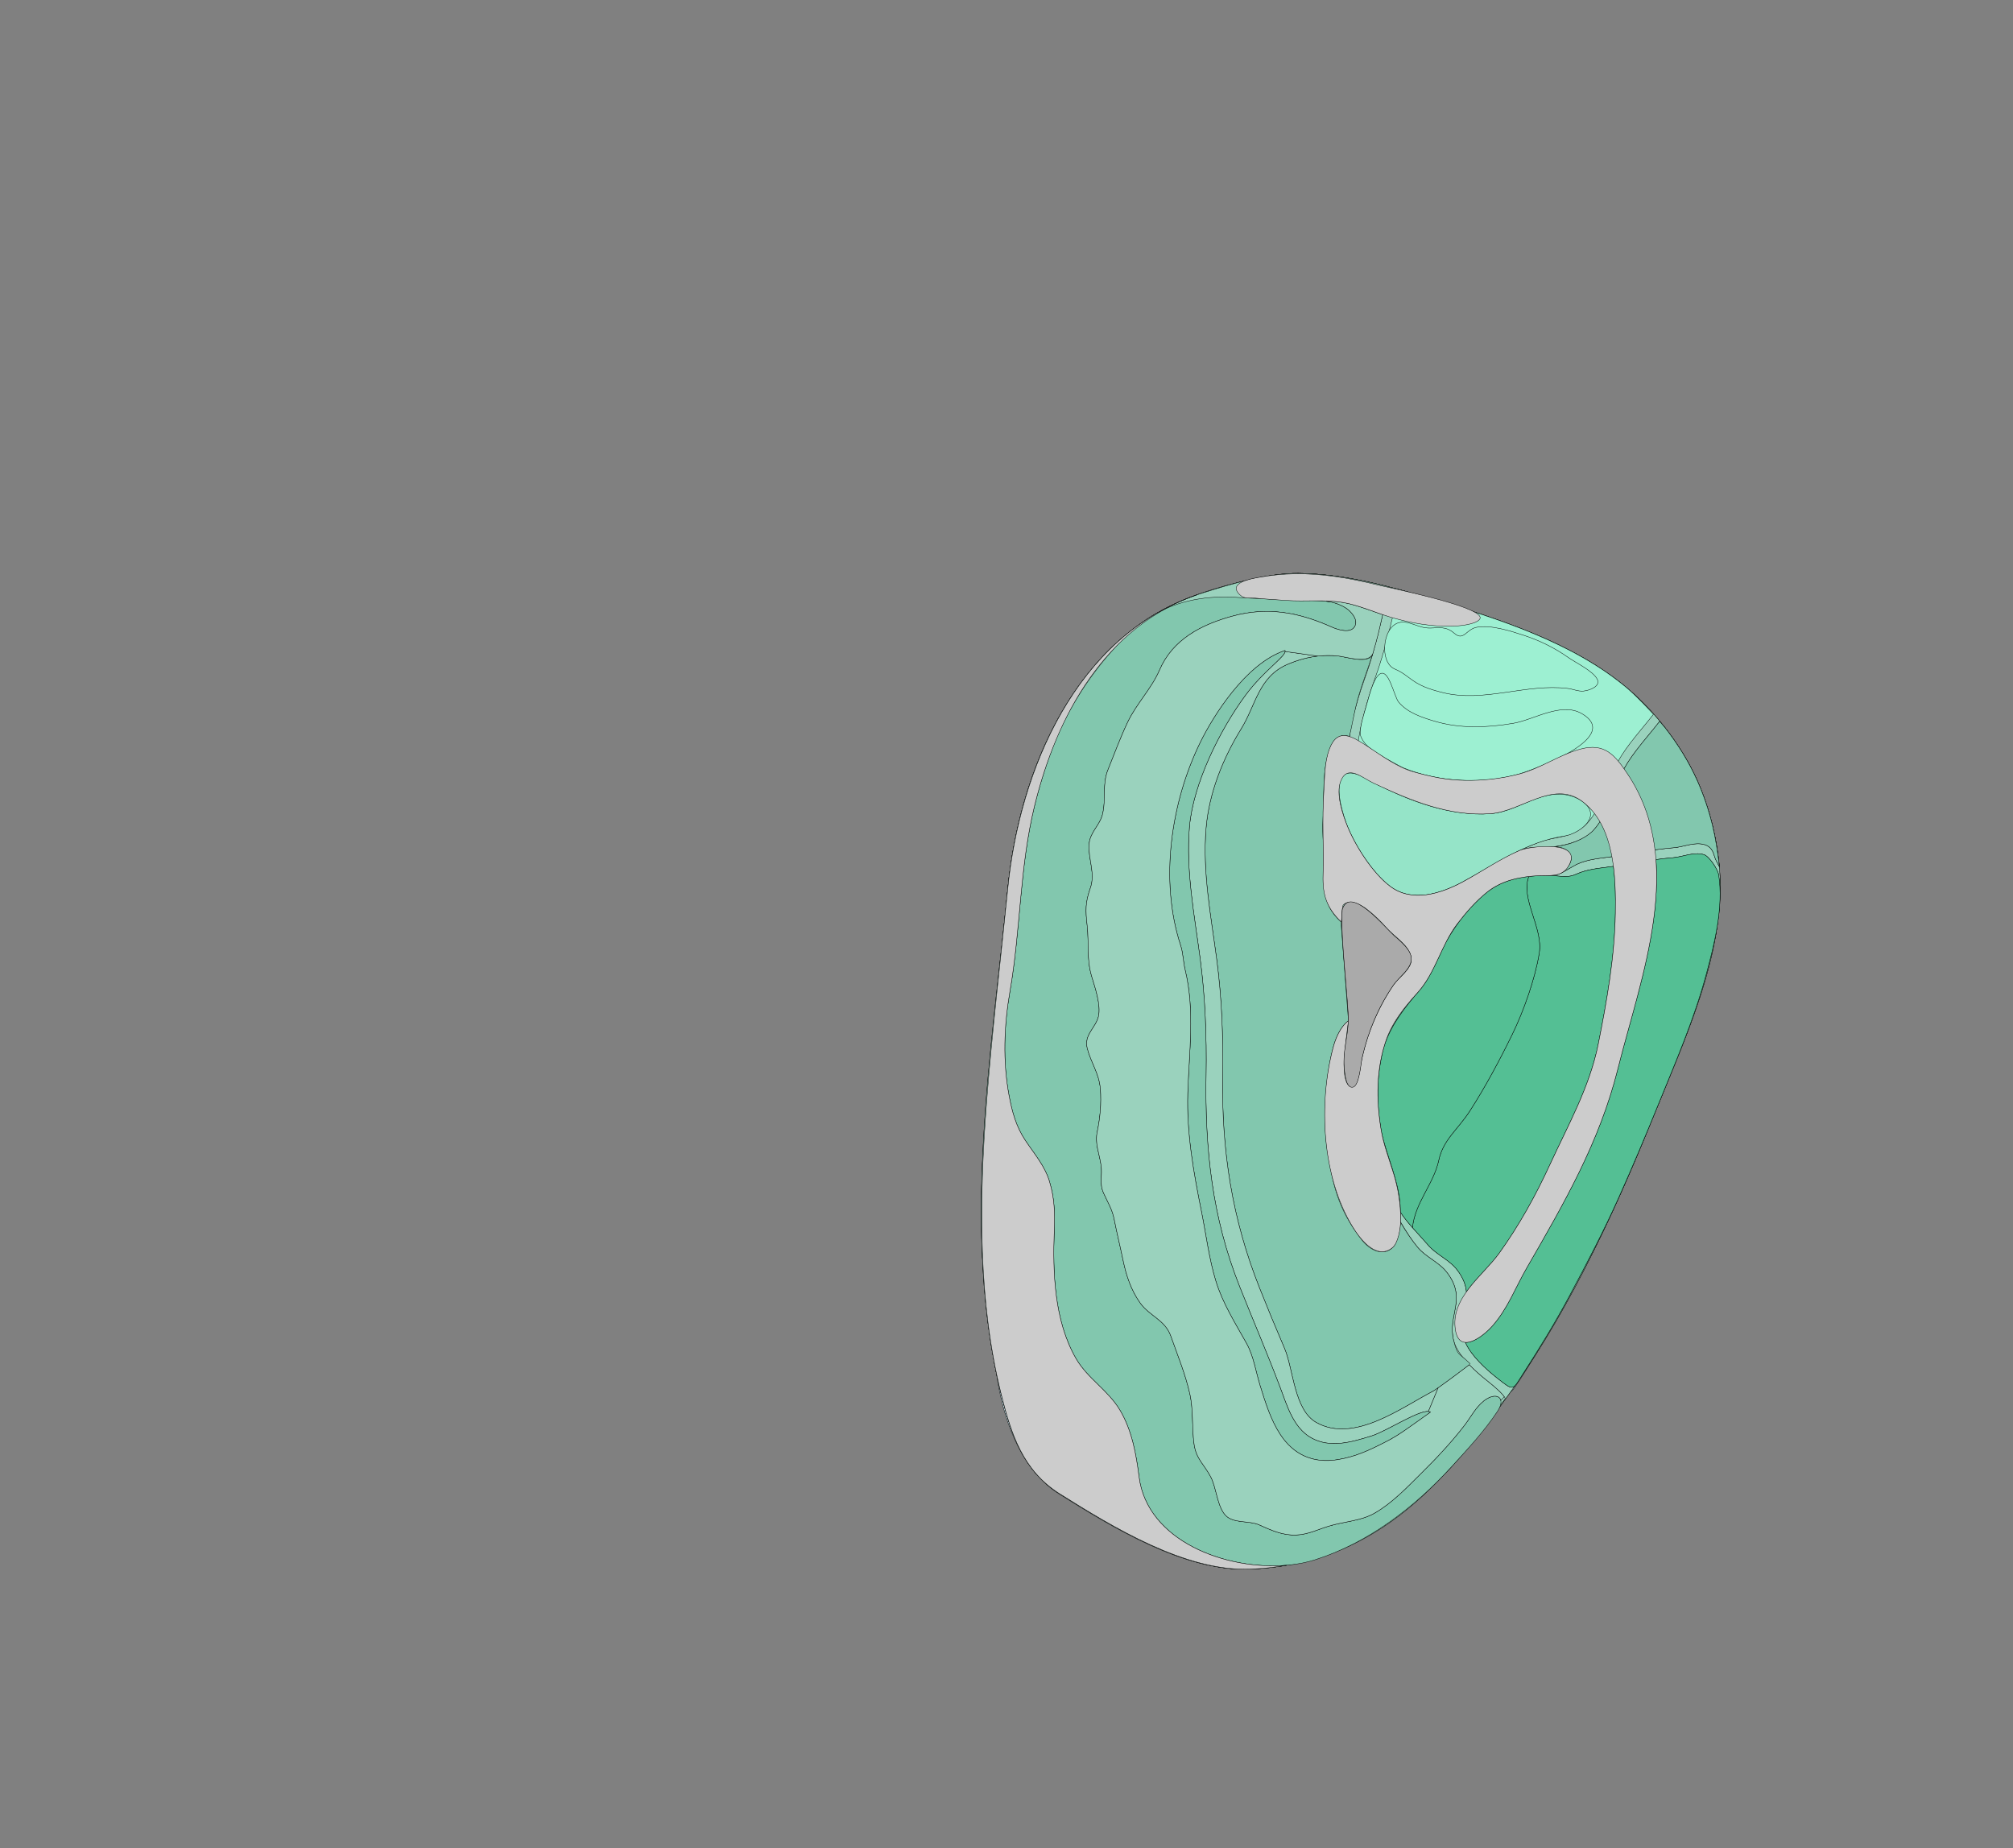 <svg width="5280" height="4848" xmlns="http://www.w3.org/2000/svg">
<rect width="100%" height="100%" fill="#808080" stroke="none"/>
<g transform="scale(1.0)">
<g id="180609323" order="1" parent_id="" graphic_group_label_id="28" graphic_group_label="Atlas - Adult Mouse" sub_image_id="100960440" transform=" scale(1.0, 1.0)"><path id="180609325" parent_id="180609323" order="0" structure_id="8" d="M4451.522,2046.82
			c25.888,57.914,44.706,122.999,54.675,194.025c31.368,223.477-69.965,427.579-160.998,663.283
			c-18.015,46.643-84.897,218.525-167.525,380.679c-94.724,185.893-205.709,361.519-212.356,363.747
			c-13,4.358-125.28,194.387-297.272,326.744c-114.257,87.926-264.94,135.576-393.807,140.241
			c-168.215,6.093-357.8-110.242-495.323-196.512c-95.74-60.059-141.494-180.391-160.532-287.827
			c-48.108-271.486-54.037-434.37-34.498-691.465c14.469-190.384,41.998-412.481,57.996-593.861
			c29.11-330.049,176.636-653.111,468.894-774.929c74.14-30.903,214.537-67.807,294.64-67.097
			c115.897,1.029,235.778,32.925,346.181,65.793c176.022,52.407,374.591,115.495,517.037,235.813
			C4343.016,1868.289,4411.611,1957.538,4451.522,2046.82z" style="stroke:black;fill:#bfdae3"/><path id="180609326" parent_id="180609323" order="1" structure_id="688" d="M4506.197,2240.846
			c-10.014-71.366-28.659-135.832-54.675-194.025c-40.098-89.71-108.155-178.229-182.891-241.365
			c-143.126-120.894-340.177-183.156-517.037-235.813c-110.936-33.026-229.735-64.761-346.181-65.793
			c-80.494-0.716-176.52,27.751-253.422,52.252c-325.353,103.689-477.332,458.963-508.584,774.463
			c-18.04,182.063-41.317,372.576-55.852,563.868c-19.627,258.327-22.007,518.201,38.383,761.584
			c26.399,106.406,57.574,201.725,153.771,262.071c138.188,86.682,328.679,203.575,497.7,197.45
			c324.396-11.74,516.9-227.496,690.153-472.358c162.181-229.211,276.775-487.602,382.167-746.499
			C4432.553,2693.233,4537.714,2465.396,4506.197,2240.846z M3701.867,2517.179c-1.859,25.315-33.555,46.917-46.605,65.989
			c-40.617,59.374-66.386,121.265-82.523,191.331c-2.832,12.295-7.14,72.377-23.303,76.809
			c-17.588,4.832-21.256-29.688-22.646-40.95c-6.397-51.992,7.958-82.822,9.945-134.58c0.512-13.434-5.451-85.739-10.278-141.761
			c-3.702-42.832-8.675-109.128-5.834-147.779c19.404-67.183,113.229,47.519,136.055,67.776
			C3672.39,2467.963,3703.692,2492.247,3701.867,2517.179z" style="stroke:black;fill:#b0ffb8"/><path id="180609327" parent_id="180609323" order="2" structure_id="698" d="M4506.197,2240.846
			c-10.014-71.366-28.659-135.832-54.675-194.025c-40.098-89.71-108.155-178.229-182.891-241.365
			c-143.126-120.894-340.177-183.156-517.037-235.813c-110.936-33.026-229.735-64.761-346.181-65.793
			c-80.494-0.716-176.52,27.751-253.422,52.252c-325.353,103.689-477.332,458.963-508.584,774.463
			c-42.4,427.916-122.587,901.84-17.469,1325.452c26.399,106.406,57.574,201.725,153.771,262.071
			c138.188,86.682,328.679,203.575,497.7,197.45c324.396-11.74,516.9-227.496,690.153-472.358
			c162.181-229.211,276.775-487.602,382.167-746.499C4432.553,2693.233,4537.714,2465.396,4506.197,2240.846z M3701.867,2517.179
			c-1.859,25.315-33.555,46.917-46.605,65.989c-40.617,59.374-66.386,121.265-82.523,191.331
			c-2.832,12.295-7.14,72.377-23.303,76.809c-17.588,4.832-21.256-29.688-22.646-40.95c-6.397-51.992,7.958-82.822,9.945-134.58
			c0.512-13.434-5.451-85.739-10.278-141.761c-3.702-42.832-8.675-109.128-5.834-147.779
			c19.404-67.183,113.229,47.519,136.055,67.776C3672.39,2467.963,3703.692,2492.247,3701.867,2517.179z" style="stroke:black;fill:#9ad2bd"/><path id="180609328" parent_id="180609323" order="3" structure_id="507" d="M4491.663,2164.784
			c-9.86-40.413-23.167-79.978-40.141-117.964c-21.332-47.723-50.572-95.113-84.528-138.521l-13.895-16.164
			c-19.516,25.201-41.334,49.895-61.097,75.913c-15.822,20.843-30.34,42.529-41.301,66.002
			c-22.023,47.178-34.945,104.002-70.906,143.311c-24.215,26.467-66.599,38.404-101.672,43.069
			c-30.647,4.077-62.991-2.456-92.214,10.172c-53.164,22.962-100.034,56.149-150.776,83.296
			c-56.492,30.203-131.373,53.877-188.351,11.207c-45.812-34.301-90.584-104.397-111.916-156.44
			c-6.15-15.017-10.713-30.271-14.68-45.958c-4.23-16.773-9.988-33.09-9.066-50.674c1.126-21.617,13.007-40.161,19.396-60.406
			c11.959-37.884,5.852-78.425,15.063-116.77c9.152-38.132,20.352-77.769,33.939-114.813
			c28.813-78.553,44.874-159.311,64.057-240.598l-22.126-5.48c-71.298-17.136-144.115-29.482-216.036-30.118
			c-80.494-0.716-176.52,27.751-253.422,52.252c-325.353,103.689-477.332,458.963-508.584,774.463
			c-42.4,427.916-122.587,901.84-17.469,1325.452c26.399,106.406,57.574,201.725,153.771,262.071
			c138.188,86.682,328.679,203.575,497.7,197.45c324.396-11.74,502.903-215.798,670.809-447.508c0,0-2.508-10.986-48.286-47.04
			c-30.289-23.854-76.74-65.823-86.899-104.53c-17.554-66.966,35.875-108.518-17.494-178.579
			c-21.162-27.785-55.127-40.029-76.92-66.092c-15.003-17.933-28.975-39.688-44.771-66.231
			c4.811-95.25-41.428-183.356-51.271-242.125c-11.207-66.927-11.821-131.065,3.275-201.72
			c13.238-61.946,56.193-116.254,96.154-162.467c33.035-38.191,50.87-87.71,69.849-126.485
			c19.157-39.155,48.508-75.128,78.779-106.39c54.947-56.76,117.742-74.795,196.913-69.711c23.09,1.479,47.971-20.263,68.271-29.722
			c29.282-13.647,62.71-15.75,94.286-20.296c53.685-7.736,106.1-18.787,160.22-23.166c26.186-2.125,54.427-15.938,80.706-8.1
			c15.849,4.73,21.827,16.172,25.538,29.252c3.045,10.692,8.239,18.867,13.237,28.682
			C4505.583,2236.594,4500.099,2199.363,4491.663,2164.784z M3701.867,2517.179c-1.859,25.315-33.555,46.917-46.605,65.989
			c-40.617,59.374-66.386,121.265-82.523,191.331c-2.832,12.295-7.14,72.377-23.303,76.809
			c-17.588,4.832-21.256-29.688-22.646-40.95c-6.397-51.992,7.958-82.822,9.945-134.58c0.512-13.434-5.451-85.739-10.278-141.761
			c-3.702-42.832-8.675-109.128-5.834-147.779c19.404-67.183,113.229,47.519,136.055,67.776
			C3672.39,2467.963,3703.692,2492.247,3701.867,2517.179z" style="stroke:black;fill:#9ad2bd"/><path id="180609329" parent_id="180609323" order="4" structure_id="212" d="M3425.962,1574.585
			c37.214,1.834,68.467-1.616,102.695,19.136c14.185,8.606,34.818,30.732,25.162,48.925c-10.67,20.066-44.669,9.25-60.278,2.273
			c-87.539-39.104-169.056-54.231-262.011-28.604c-80.357,22.147-155.375,60.479-190.142,141.343
			c-20.957,48.747-60.415,87.944-83.598,136.725c-19.234,40.447-34.511,82.511-51.349,123.956
			c-16.309,40.132-4.358,77.688-14.952,118.971c-7.207,28.079-33.104,46.174-34.963,78.084
			c-2.234,38.046,16.872,75.516,3.651,113.209c-13.784,39.266-13.042,59.063-8.581,98.836c5.144,45.697-1.74,88.37,11.745,133.057
			c8.632,28.612,25.111,76.093,17.784,105.916c-7.369,29.973-38.349,47.714-29.257,83.181c9.604,37.543,31.363,66.096,34.46,106.888
			c2.823,37.249-0.657,74.924-8.188,111.162c-6.704,32.25,4.922,55.664,9.809,87.999c4.197,27.857-5.194,47.182,6.781,73.811
			c10.833,24.101,22.749,42.26,27.917,69.196c6.935,36.021,15.84,71.261,23.27,107.332c8.068,39.176,21.033,78.059,44.37,110.944
			c24.778,34.907,65.644,44.511,80.852,87.491c17.58,49.711,38.025,99.216,49.643,150.786c9.852,43.761,5.05,88.332,11.217,132.354
			c5.561,39.688,27.106,53.843,44.072,86.724c14.653,28.387,16.854,77.662,38.724,100.444c20.71,21.571,61.694,13.076,87.445,24.519
			c31.491,13.997,61.941,28.259,97.527,26.791c31.047-1.279,56.354-14.316,85.628-23.277c38.597-11.809,83.862-13.48,119.192-33.576
			c46.912-26.677,84.732-67.056,122.774-104.56c39.355-38.814,80.92-83.125,114.433-126.967
			c16.274-21.307,28.522-46.214,49.838-63.128c32.217-25.584,60.68-9.894,36.132,27.248
			c-33.965,51.391-79.624,100.67-121.146,146.095c-96.93,106.061-220.455,200.594-359.104,243.753
			c-161.507,50.278-435.229-23.141-459.871-217.922c-7.574-59.83-18.586-121.414-49.574-174.109
			c-31.32-53.246-85.168-83.095-115.883-136.357c-56.969-98.828-61.165-225.104-56.9-336.172
			c1.766-45.996,0.759-83.283-12.411-127.619c-12.248-41.224-40.233-73.23-63.545-108.236
			c-23.968-36.012-34.459-74.02-42.451-116.479c-17.076-90.725-13.485-185.049,2.294-275.685
			c28.071-161.153,25.06-324.682,64.287-485.063c13.716-56.052,31.321-112.33,52.73-165.909
			c37.273-93.282,93.654-179.223,161.465-253.195c28.07-30.621,59.101-58.458,94.729-80.024
			c68.194-41.274,146.521-53.591,226.204-47.736C3307.52,1571.446,3366.774,1571.668,3425.962,1574.585z" style="stroke:black;fill:#82c7ae"/><path id="180609333" parent_id="180609323" order="5" structure_id="220" d="M3536.863,2677.496
			c-21.64,16.031-33.846,46.58-40.243,70.65c-23.566,88.721-26.126,205.29-14.329,273.305
			c13.579,78.344,22.885,145.446,90.925,232.23c18.271,23.315,55.57,45.185,81.603,16.095c8.862-9.907,18.373-45.292,18.305-64.274
			c15.788,26.544,30.493,48.354,45.496,66.287c21.793,26.063,55.758,38.307,76.92,66.092c53.369,70.062-0.06,111.613,17.494,178.588
			c10.815,41.262,11.097,29.107,43.561,60.799c0.699,0.683-87.804,66.505-97.279,71.418
			c-83.138,43.108-207.567,137.663-306.374,82.583c-59.042-32.92-60.116-139.727-84.016-195.31
			c-22.434-52.15-44.013-104.283-64.996-157.025c-72.586-182.426-100.052-361.219-96.93-556.609
			c1.629-102.812-2.2-204.112-15.686-306.144c-15.089-114.206-37.743-229.189-27.841-344.897
			c7.839-91.646,43.894-181.791,91.897-259.571c39.168-63.439,45.488-137.305,123.099-169.926
			c42.469-17.848,85.398-25.857,130.759-21.388c21.733,2.141,82.225,23.269,91.437-5.459
			c-14.799,46.158-33.266,91.343-44.379,138.529c-6.159,26.151-10.671,52.619-16.897,78.569c0.469-1.961-13.792-3.155-14.927-3.045
			c-21.912,2.104-31.722,20.979-37.862,39.471c-8.684,26.148-12.581,53.302-13.835,80.767c-1.672,36.554-0.922,73.188-3.097,109.729
			c-1.356,22.59,1.433,44.997,1.851,67.549c0.93,50.969-7.429,105.102,15.618,152.727c6.823,14.069,18.108,28.127,30.084,38.191
			L3536.863,2677.496z" style="stroke:black;fill:#82c7ae"/><path id="180609334" parent_id="180609323" order="6" structure_id="220" d="M4179.796,2177.361
			c35.961-39.309,48.883-96.133,70.906-143.311c10.961-23.473,25.479-45.159,41.301-66.002
			c19.763-26.019,41.581-50.712,61.097-75.913l13.895,16.164c33.956,43.407,63.196,90.798,84.528,138.521
			c16.974,37.986,30.28,77.551,40.141,117.964c8.436,34.579,13.92,71.81,18.142,108.526c-4.998-9.814-10.192-17.989-13.237-28.682
			c-3.711-13.08-9.689-24.521-25.538-29.252c-26.279-7.838-54.521,5.975-80.706,8.1c-54.12,4.379-106.535,15.43-160.22,23.166
			c-31.576,4.546-65.004,6.648-94.286,20.296l-42.869,23.993c49.395-33.104,27.935-70.676-16.505-69.984
			C4149.593,2212.908,4179.796,2177.361,4179.796,2177.361z" style="stroke:black;fill:#82c7ae"/><path id="180609332" parent_id="180609323" order="7" structure_id="228" d="M3266.928,1823.328c-69.157,93.659-137.548,234.133-147.007,344.757
			c-9.903,115.708,12.752,230.69,27.84,344.897c13.478,102.03,17.315,203.332,15.687,306.143
			c-3.122,195.396,15.626,373.544,88.221,555.971c35.143,88.319,73.252,176.643,106.705,265.636
			c17.281,45.979,34.187,104.044,80.204,130.2c51.049,29.03,109.237,10.738,159.033-4.641
			c38.444-11.89,121.211-66.772,149.065-64.266l25.558-61.952c-6.407,4.507-11.108,7.674-12.919,8.612
			c-83.138,43.108-207.567,137.663-306.374,82.583c-59.042-32.92-60.116-139.727-84.016-195.31
			c-22.434-52.15-44.013-104.283-64.996-157.025c-72.586-182.426-100.052-361.219-96.93-556.609
			c1.629-102.812-2.2-204.112-15.686-306.144c-15.089-114.206-37.743-229.189-27.841-344.897
			c7.839-91.646,43.894-181.791,91.897-259.571c39.168-63.439,45.488-137.305,123.099-169.926
			c25.817-10.85,51.807-18.056,78.406-21.041l-86.025-11.97C3368.008,1724.952,3313.065,1760.842,3266.928,1823.328z" style="stroke:black;fill:#9ad2bd"/><path id="180609331" parent_id="180609323" order="8" structure_id="236" d="M3370.732,1705.872
			c4.444,14.534-54.675,50.917-103.805,117.456c-69.157,93.659-137.548,234.133-147.007,344.757
			c-9.903,115.708,12.752,230.69,27.84,344.897c13.478,102.03,17.315,203.332,15.687,306.143
			c-3.122,195.396,15.626,373.544,88.221,555.971c35.143,88.319,73.252,176.643,106.705,265.636
			c17.281,45.979,34.187,104.044,80.204,130.2c51.049,29.03,109.237,10.738,159.033-4.641
			c41.548-12.85,134.87-75.922,154.692-62.492c-59.008,41.876-82.089,59.631-113.358,75.832
			c-49.471,25.628-84.178,41.147-129.521,48.726c-65.602,10.961-116.565-13.161-150.974-65.285
			c-25.47-38.597-39.526-84.57-53.14-128.357c-11.378-36.57-17.17-77.841-35.858-111.311
			c-29.614-53.046-62.47-104.756-80.382-163.286c-18.066-59.024-25.358-120.872-37.521-181.231
			c-20.762-102.999-39.39-205.887-36.141-311.39c3.318-107.57,19.038-216.728-6.712-322.848
			c-5.264-21.699-5.178-44.179-12.078-65.209c-55.639-169.699-25.555-375.429,51.825-533.012
			C3181.598,1878.89,3266.868,1740.336,3370.732,1705.872z" style="stroke:black;fill:#82c7ae"/><path id="180609330" parent_id="180609323" order="9" structure_id="244" d="M3772.233,3640.073
			l-25.558,61.952c-0.002,0-0.004,0-0.006,0c2.251,0.202,4.151,0.77,5.633,1.773c-59.008,41.876-82.089,59.631-113.358,75.832
			c-49.471,25.628-84.178,41.147-129.521,48.726c-65.602,10.961-116.565-13.161-150.974-65.285
			c-25.47-38.597-39.526-84.57-53.14-128.357c-11.378-36.57-17.17-77.841-35.858-111.311
			c-29.614-53.046-62.47-104.756-80.382-163.286c-18.066-59.024-25.358-120.872-37.521-181.231
			c-20.762-102.999-39.39-205.887-36.141-311.39c3.318-107.57,19.038-216.728-6.712-322.848
			c-5.264-21.699-5.178-44.179-12.078-65.209c-55.639-169.699-25.555-375.429,51.825-533.012
			c33.154-67.538,118.425-206.092,222.289-240.556c0.271,0.885,0.302,1.853,0.117,2.902l86.025,11.97
			c-0.008,0.001-0.016,0.002-0.023,0.003c17.164-1.928,34.582-2.103,52.376-0.35c21.733,2.141,78.707,21.893,91.437-5.459
			c-2.052,4.409-1.759,6.123,0,0c15.156-52.772,12.989-46.131,26.125-102.797c-35.18-11.988-72.309-26.911-105.074-32.11
			c-14.789-2.349-28.91-3.478-42.758-3.981l-0.288,1.039c16.66,1.974,32.956,6.306,49.988,16.632
			c14.185,8.606,34.818,30.732,25.162,48.925c-10.67,20.066-44.669,9.25-60.278,2.273c-87.539-39.104-169.056-54.231-262.011-28.604
			c-80.357,22.147-155.375,60.479-190.142,141.343c-20.957,48.747-60.415,87.944-83.598,136.725
			c-19.234,40.447-34.511,82.511-51.349,123.956c-16.309,40.132-4.358,77.688-14.952,118.971
			c-7.207,28.079-33.104,46.174-34.963,78.084c-2.234,38.046,16.872,75.516,3.651,113.209
			c-13.784,39.266-13.042,59.063-8.581,98.836c5.144,45.697-1.74,88.37,11.745,133.057c8.632,28.612,25.111,76.093,17.784,105.916
			c-7.369,29.973-38.349,47.714-29.257,83.181c9.604,37.543,31.363,66.096,34.46,106.888c2.823,37.249-0.657,74.924-8.188,111.162
			c-6.704,32.25,4.922,55.664,9.809,87.999c4.197,27.857-5.194,47.182,6.781,73.811c10.833,24.101,22.749,42.26,27.917,69.196
			c6.935,36.021,15.84,71.261,23.27,107.332c8.068,39.176,21.033,78.059,44.37,110.944c24.778,34.907,65.644,44.511,80.852,87.491
			c17.58,49.711,38.025,99.216,49.643,150.786c9.852,43.761,5.05,88.332,11.217,132.354c5.561,39.688,27.106,53.843,44.072,86.724
			c14.653,28.387,16.854,77.662,38.724,100.444c20.71,21.571,61.694,13.076,87.445,24.519
			c31.491,13.997,61.941,28.259,97.527,26.791c31.047-1.279,56.354-14.316,85.628-23.277c38.597-11.809,83.862-13.48,119.192-33.576
			c46.912-26.677,84.732-67.056,122.774-104.56c39.355-38.814,80.92-83.125,114.433-126.967
			c16.274-21.307,28.522-46.214,49.838-63.128c21.808-17.317,41.889-15.72,44.979-1.362l9.029-9.645
			c-4.317-6.067-15.74-18.926-45.709-42.528c-13.661-10.759-30.604-25.208-46.028-41.376c-11.651,9.318-58.223,43.968-81.712,60.488
			C3772.206,3640.093,3772.22,3640.083,3772.233,3640.073z" style="stroke:black;fill:#9ad2bd"/><path id="180609335" parent_id="180609323" order="10" structure_id="151" d="M4336.962,1873.436
			c-19.524,25.2-41.343,49.894-61.098,75.917c-15.822,20.838-30.339,42.524-41.3,65.997
			c-22.023,47.178-34.945,104.002-70.915,143.311c-13.596,14.867-32.063,24.568-50.845,31.223
			c-19.626,6.947-39.893,8.525-59.801,13.873c-23.439,6.291-44.959,17.285-67.094,26.847
			c-53.164,22.962-100.034,56.149-150.776,83.296c-56.492,30.203-131.373,53.877-188.351,11.207
			c-45.812-34.301-90.584-104.397-111.916-156.44c-12.462-30.421-24.915-67.226-23.422-100.504
			c0.588-13.075,5.33-24.944,12.7-35.637c7.199-10.448,18.458-17.431,25.018-28.267c7.438-12.262,8.281-29.529,10.695-43.395
			c3.736-21.4,6.772-42.946,11.848-64.087c9.161-38.131,20.352-77.772,33.948-114.812c28.813-78.554,44.797-154.42,63.979-235.707
			c96.188,26.271,69.175,19.588,81.961,23.384c176.86,52.657,373.911,114.919,517.037,235.813
			C4291.661,1824.906,4336.962,1873.436,4336.962,1873.436z" style="stroke:black;fill:#9df0d2"/><path id="180609338" parent_id="180609323" order="11" structure_id="188" d="M3758.086,1809.383
			c-14.979-4.67-29.648-10.462-42.946-18.553c-20.94-12.734-32.421-25.869-55.938-35.695
			c-37.104-15.503-32.565-84.388-9.092-109.899c23.883-25.964,53.454-7.468,79.026-0.623c11.6,3.113,19.609,3.011,31.474,2.363
			c24.387-1.331,36.763-0.712,54.419,14.419c24.189,20.748,30.442-10.542,57.694-16.036c36.259-7.314,89.022,9.451,123.746,20.859
			c41.599,13.668,81.253,32.954,117.026,58.304c19.055,13.506,66.13,35.687,76.331,57.728c8.154,17.627-19.047,28.535-36.422,30.301
			c-13.383,1.361-27.636-5.168-40.813-6.807c-109.827-13.664-220.046,38.103-328.935,10.709
			C3775.162,1814.316,3766.572,1812.031,3758.086,1809.383z" style="stroke:black;fill:#9df0d2"/><path id="180609336" parent_id="180609323" order="12" structure_id="196" d="M3625.408,2306.545
			c7.046,6.926,14.193,13.184,21.375,18.561c56.978,42.67,131.858,18.996,188.351-11.207
			c89.756-47.992,167.418-106.207,269.798-121.428c32.523-4.836,96.077-46.362,52.048-85.248
			c-22.586-19.942-54.095-26.664-83.428-23.363c-57.83,6.521-106.219,46.461-165.013,50.449
			c-99.003,6.721-204.667-29.77-293.494-75.961c-22.39-11.643-71-44.669-91.633-24.245c-26.28,26.011,0.512,107.874,11.455,134.567
			C3552.855,2212.55,3587.521,2269.275,3625.408,2306.545z" style="stroke:black;fill:#95e4c8"/><path id="180609337" parent_id="180609323" order="13" structure_id="204" d="M3680.748,2013.977
			c94.559,38.605,211.115,43.117,303.985,16.151c15.021-4.358,278.319-92.371,164.16-158.463
			c-53.915-31.188-125.41,16.301-179.658,25.479c-69.337,11.729-139.723,14.556-207.771-5.92
			c-33.257-10.005-69.542-22.049-92.64-49.395c-12.684-15.025-26.553-94.222-51.996-72.245
			c-14.287,12.329-24.591,51.318-30.775,73.64c-9.74,35.154-23.84,73.789-15.651,90.96c10.628,22.287,27.576,33.41,61.327,53.297
			C3636.505,1990.286,3675.613,2011.883,3680.748,2013.977z" style="stroke:black;fill:#9df0d2"/><path id="180609339" parent_id="180609323" order="14" structure_id="159" d="M4469.11,2241.512c-26.279-7.839-54.521,5.975-80.707,8.095
			c-54.12,4.384-106.534,15.43-160.219,23.166c-31.577,4.546-65.004,6.649-94.286,20.296c-20.301,9.464-37.743,5.203-60.815,3.51
			c-84.631-6.213-147.502,13.033-202.449,69.793c-30.271,31.262-58.027,68.059-78.779,106.39
			c-24.182,44.674-36.421,88.103-69.849,126.485c-40.123,46.081-82.481,100.61-96.154,162.467
			c-15.933,72.058-14.482,134.793-3.275,201.72c9.844,58.769,52.662,143.702,50.394,215.223
			c15.788,26.544,57.421,68.411,72.424,86.345c21.793,26.058,55.749,38.302,76.911,66.087
			c53.378,70.066-0.051,111.618,17.503,178.579c10.15,38.712,56.61,80.677,86.899,104.53c45.77,36.059,39.696,32.736,69.234-12.97
			c42.528-65.853,83.871-133.453,120.796-202.615c45.189-84.639,90.447-171.15,129.743-258.958
			c36.25-81.021,69.789-160.73,103.25-242.964c45.975-112.953,94.072-223.804,125.837-341.934
			c21.784-81.053,45.488-176.383,32.336-260.43C4505.651,2279.976,4482.929,2245.636,4469.11,2241.512z" style="stroke:black;fill:#54bf94"/><path id="180609341" parent_id="180609323" order="15" structure_id="175" d="M4065.278,3054.912
			c47.885-104.001,104.513-203.993,126.988-316.911c22.483-112.966,42.853-227.019,44.721-342.501
			c0.599-37.112,0.456-80.461-5.057-123.281c-1.249,0.184-2.495,0.373-3.746,0.554c-31.577,4.546-65.004,6.649-94.286,20.296
			c-20.301,9.464-37.743,5.203-60.815,3.51c-1.979-0.145-3.933-0.262-5.888-0.379c-9.953,0.555-20.249,0.153-30.099,0.58
			c-9.064,0.393-18.158,1.059-27.207,2.086c-22.457,58.717,38.044,134.598,27.488,200.798
			c-10.679,66.897-41.062,152.33-70.659,212.992c-32.523,66.68-70.966,138.554-111.319,201.08
			c-31.943,49.506-69.925,74.89-81.722,129.7c-13.385,62.169-62.481,110.948-68.844,176.363
			c15.744,17.963,32.243,35.26,40.56,45.201c21.793,26.058,55.749,38.302,76.911,66.087c16.115,21.154,22.487,39.707,24.023,57.146
			c25.906-36.425,62.676-68.619,86.512-101.85C3984.759,3214.002,4028.055,3135.751,4065.278,3054.912z" style="stroke:black;fill:#54bf94"/><path id="180609340" parent_id="180609323" order="16" structure_id="183" d="M3855.399,2913.735
			c40.354-62.526,78.796-134.4,111.319-201.08c29.598-60.662,59.98-146.095,70.659-212.992
			c10.556-66.2-49.945-142.081-27.488-200.798c-28.438,3.229-56.427,10.025-81.637,23.092c-8.071,4.353-15.931,9.279-23.605,14.806
			c-1.215,0.914-2.42,1.847-3.614,2.801c-21.396,17.089-40.467,36.887-58.083,57.835c-18.327,22.288-34.983,46.381-48.777,71.179
			c-14.057,27.1-25.728,55.647-40.132,82.475c-8.705,16.708-18.676,32.855-32.035,48.194
			c-35.949,41.287-73.677,89.361-90.975,143.406c-1.787,5.935-3.419,11.902-4.904,17.897c-0.089,0.389-0.189,0.773-0.275,1.163
			c-8.957,40.509-12.42,78.072-11.744,115.09c0.012,0.504,0.023,1.008,0.036,1.512c0.023,1.077,0.05,2.153,0.079,3.229
			c0.778,24.831,3.283,49.659,7.112,74.206c0.022,0.142,0.043,0.283,0.065,0.425c0.379,2.422,0.771,4.842,1.176,7.259
			c0.248,1.48,0.528,2.952,0.798,4.427c10.95,57.514,50.37,138.128,49.67,207.069c0.083,1.398,0.151,2.802,0.22,4.205
			c7.076,11.752,19.08,26.414,31.57,40.665c6.362-65.415,55.459-114.194,68.844-176.363
			C3785.475,2988.625,3823.456,2963.241,3855.399,2913.735z" style="stroke:black;fill:#54bf94"/><path id="180609342" parent_id="180609323" order="17" structure_id="160" d="M4507.903,2294.326
			c-2.252-14.351-24.975-48.69-38.793-52.814c-26.279-7.839-54.521,5.975-80.707,8.095c-15.087,1.222-30.04,2.974-44.927,5.015
			c13.793,182.343-57.403,379.11-99.845,548.481c-48.329,192.909-141.233,352.881-239.451,522.978
			c-29.888,51.753-48.78,104.85-89.15,150.99c-16.763,19.167-48.331,45.243-71.328,43.833
			c15.047,35.377,55.628,71.732,83.005,93.293c45.77,36.059,39.696,32.736,69.234-12.97
			c42.528-65.853,83.871-133.453,120.796-202.615c45.189-84.639,90.447-171.15,129.743-258.958
			c36.25-81.021,69.789-160.73,103.25-242.964c45.975-112.953,94.072-223.804,125.837-341.934
			C4497.352,2473.703,4521.056,2378.373,4507.903,2294.326z" style="stroke:black;fill:#54bf94"/><path id="180609344" parent_id="180609323" order="18" structure_id="1009" d="M3517.22,2417.426
			c-37.496-36.95-48.389-69.789-46.93-121.444c2.081-73.648-2.96-146.755,2.081-220.288c2.567-37.386,1.194-75.462,14.577-111.162
			c21.972-58.603,61.268-32.302,102.354-5.387c36.37,23.828,76.221,53.468,118.553,65.367c21.647,6.085,43.739,11.544,65.848,15.604
			c44.32,8.143,91.42,8.535,136.141,3.736c25.171-2.703,50.393-7.331,74.89-13.724c56.091-14.624,104.914-50.333,160.611-65.354
			c63.64-17.157,90.371,15.493,123.466,64.919c155.375,232.098,35.603,530.85-25.179,773.409
			c-48.329,192.909-141.233,352.881-239.451,522.978c-29.888,51.753-48.78,104.85-89.15,150.99
			c-25.845,29.551-86.892,75.555-97.442,11.865c-14.134-85.186,71.93-142.154,115.252-202.552
			c51.919-72.382,95.215-150.633,132.438-231.472c47.885-104.001,104.513-203.993,126.988-316.911
			c22.483-112.966,42.853-227.019,44.721-342.501c1.535-95.236-1.8-231.539-88.265-294.615
			c-75.776-55.28-159.033,27.918-240.176,33.428c-107.873,7.318-207.806-34.323-304.914-79.723
			c-31.329-14.691-69.218-51.062-87.045-5.51c-13.178,33.688,5.331,87.996,18.279,119.59
			c21.332,52.038,66.104,122.135,111.916,156.436c56.978,42.67,131.858,18.996,188.351-11.207
			c50.759-27.154,97.654-60.364,150.845-83.33c27.491-11.873,172.604-28.131,126.647,43.377
			c-17.29,26.906-48.141,21.648-75.529,22.834c-48.295,2.094-97.442,11.949-136.063,42.784
			c-29.999,23.96-55.442,53.233-78.686,83.556c-42.605,55.596-56.918,128.574-104.487,180.793
			c-21.085,23.145-41.539,47.476-58.052,74.155c-9.502,15.345-17.58,31.611-23.585,48.641
			c-26.766,75.942-26.843,157.938-13.647,236.725c6.585,39.287,20.983,76.527,32.651,114.454
			c12.283,39.944,18.577,79.696,18.535,121.508c-0.018,24.493-6.875,61.123-21.307,73.005
			c-41.011,33.747-84.094-20.94-104.761-54.862c-80.783-132.507-89.696-324.004-51.075-469.399
			c6.397-24.062,18.604-54.61,40.243-70.642c-2.32,18.91-12.078,87.795-11.779,115.699c0.145,13.413,1.245,55.647,20.002,57.221
			c18.773,1.578,22.611-51.041,24.932-62.842c14.235-72.607,43.501-143.391,85.244-204.406
			c13.051-19.072,46.358-40.609,46.605-65.989c0.333-34.651-46.145-61.102-66.062-84.404c-15.37-17.989-33.077-34.417-51.825-48.806
			c-14.253-10.939-43.834-27.329-60.398-10.718C3518.823,2378.031,3520.137,2420.3,3517.22,2417.426z" style="stroke:black;fill:#cccccc"/><path id="180609345" parent_id="180609323" order="19" structure_id="1009" d="M2987.645,3873.699
			c-7.574-59.83-18.586-121.414-49.574-174.109c-31.32-53.246-85.168-83.095-115.883-136.357
			c-56.969-98.828-61.165-225.104-56.9-336.172c1.766-45.996,0.759-83.283-12.411-127.619
			c-12.248-41.224-40.233-73.23-63.545-108.236c-23.968-36.012-34.459-74.02-42.451-116.479
			c-17.076-90.725-13.485-185.049,2.294-275.685c28.071-161.153,25.06-324.682,64.287-485.063
			c58.106-237.517,185.449-470.928,426.589-553.917c-317.13,108.493-465.774,458.893-496.642,770.504
			c-18.04,182.063-41.317,372.576-55.852,563.868c-19.627,258.327-22.007,518.201,38.383,761.584
			c26.399,106.406,57.574,201.725,153.771,262.071c138.188,86.682,328.679,203.575,497.7,197.45
			c33.778-1.223,66.122-4.664,97.167-10.113C3214.678,4119.123,3008.858,4041.387,2987.645,3873.699z" style="stroke:black;fill:#cccccc"/><path id="180609346" parent_id="180609323" order="20" structure_id="1009" d="M3496.944,1511.479
			c-64.884-8.679-129.624-9.438-197.34,3.292c-18.73,3.522-79.888,13.899-47.714,45.16c12.794,12.436,26.193,7.314,41.437,8.883
			c26.885,2.768,53.915,4.116,80.868,6.014c52.185,3.672,95.778-3.015,147.52,5.203c41.709,6.619,90.49,28.996,133.316,41.014
			c138.162,38.767,231.459,17.196,227.279-2.128c-6.602-30.515-241.805-78.076-266.327-84.097
			C3575.783,1524.951,3536.334,1516.754,3496.944,1511.479z" style="stroke:black;fill:#cccccc"/><path id="180609343" parent_id="180609323" order="21" structure_id="98" d="M3526.457,2534.017
			c-3.702-42.832-8.675-109.128-5.834-147.779c19.404-67.183,113.229,47.519,136.055,67.776
			c15.712,13.949,47.015,38.233,45.189,63.165c-1.859,25.315-33.555,46.917-46.605,65.989
			c-40.617,59.374-66.386,121.265-82.523,191.331c-2.832,12.295-7.14,72.377-23.303,76.809
			c-17.588,4.832-21.256-29.688-22.646-40.95c-6.397-51.992,7.958-82.822,9.945-134.58
			C3537.247,2662.344,3531.284,2590.038,3526.457,2534.017z" style="stroke:black;fill:#aaaaaa"/></g>
</g>
</svg>